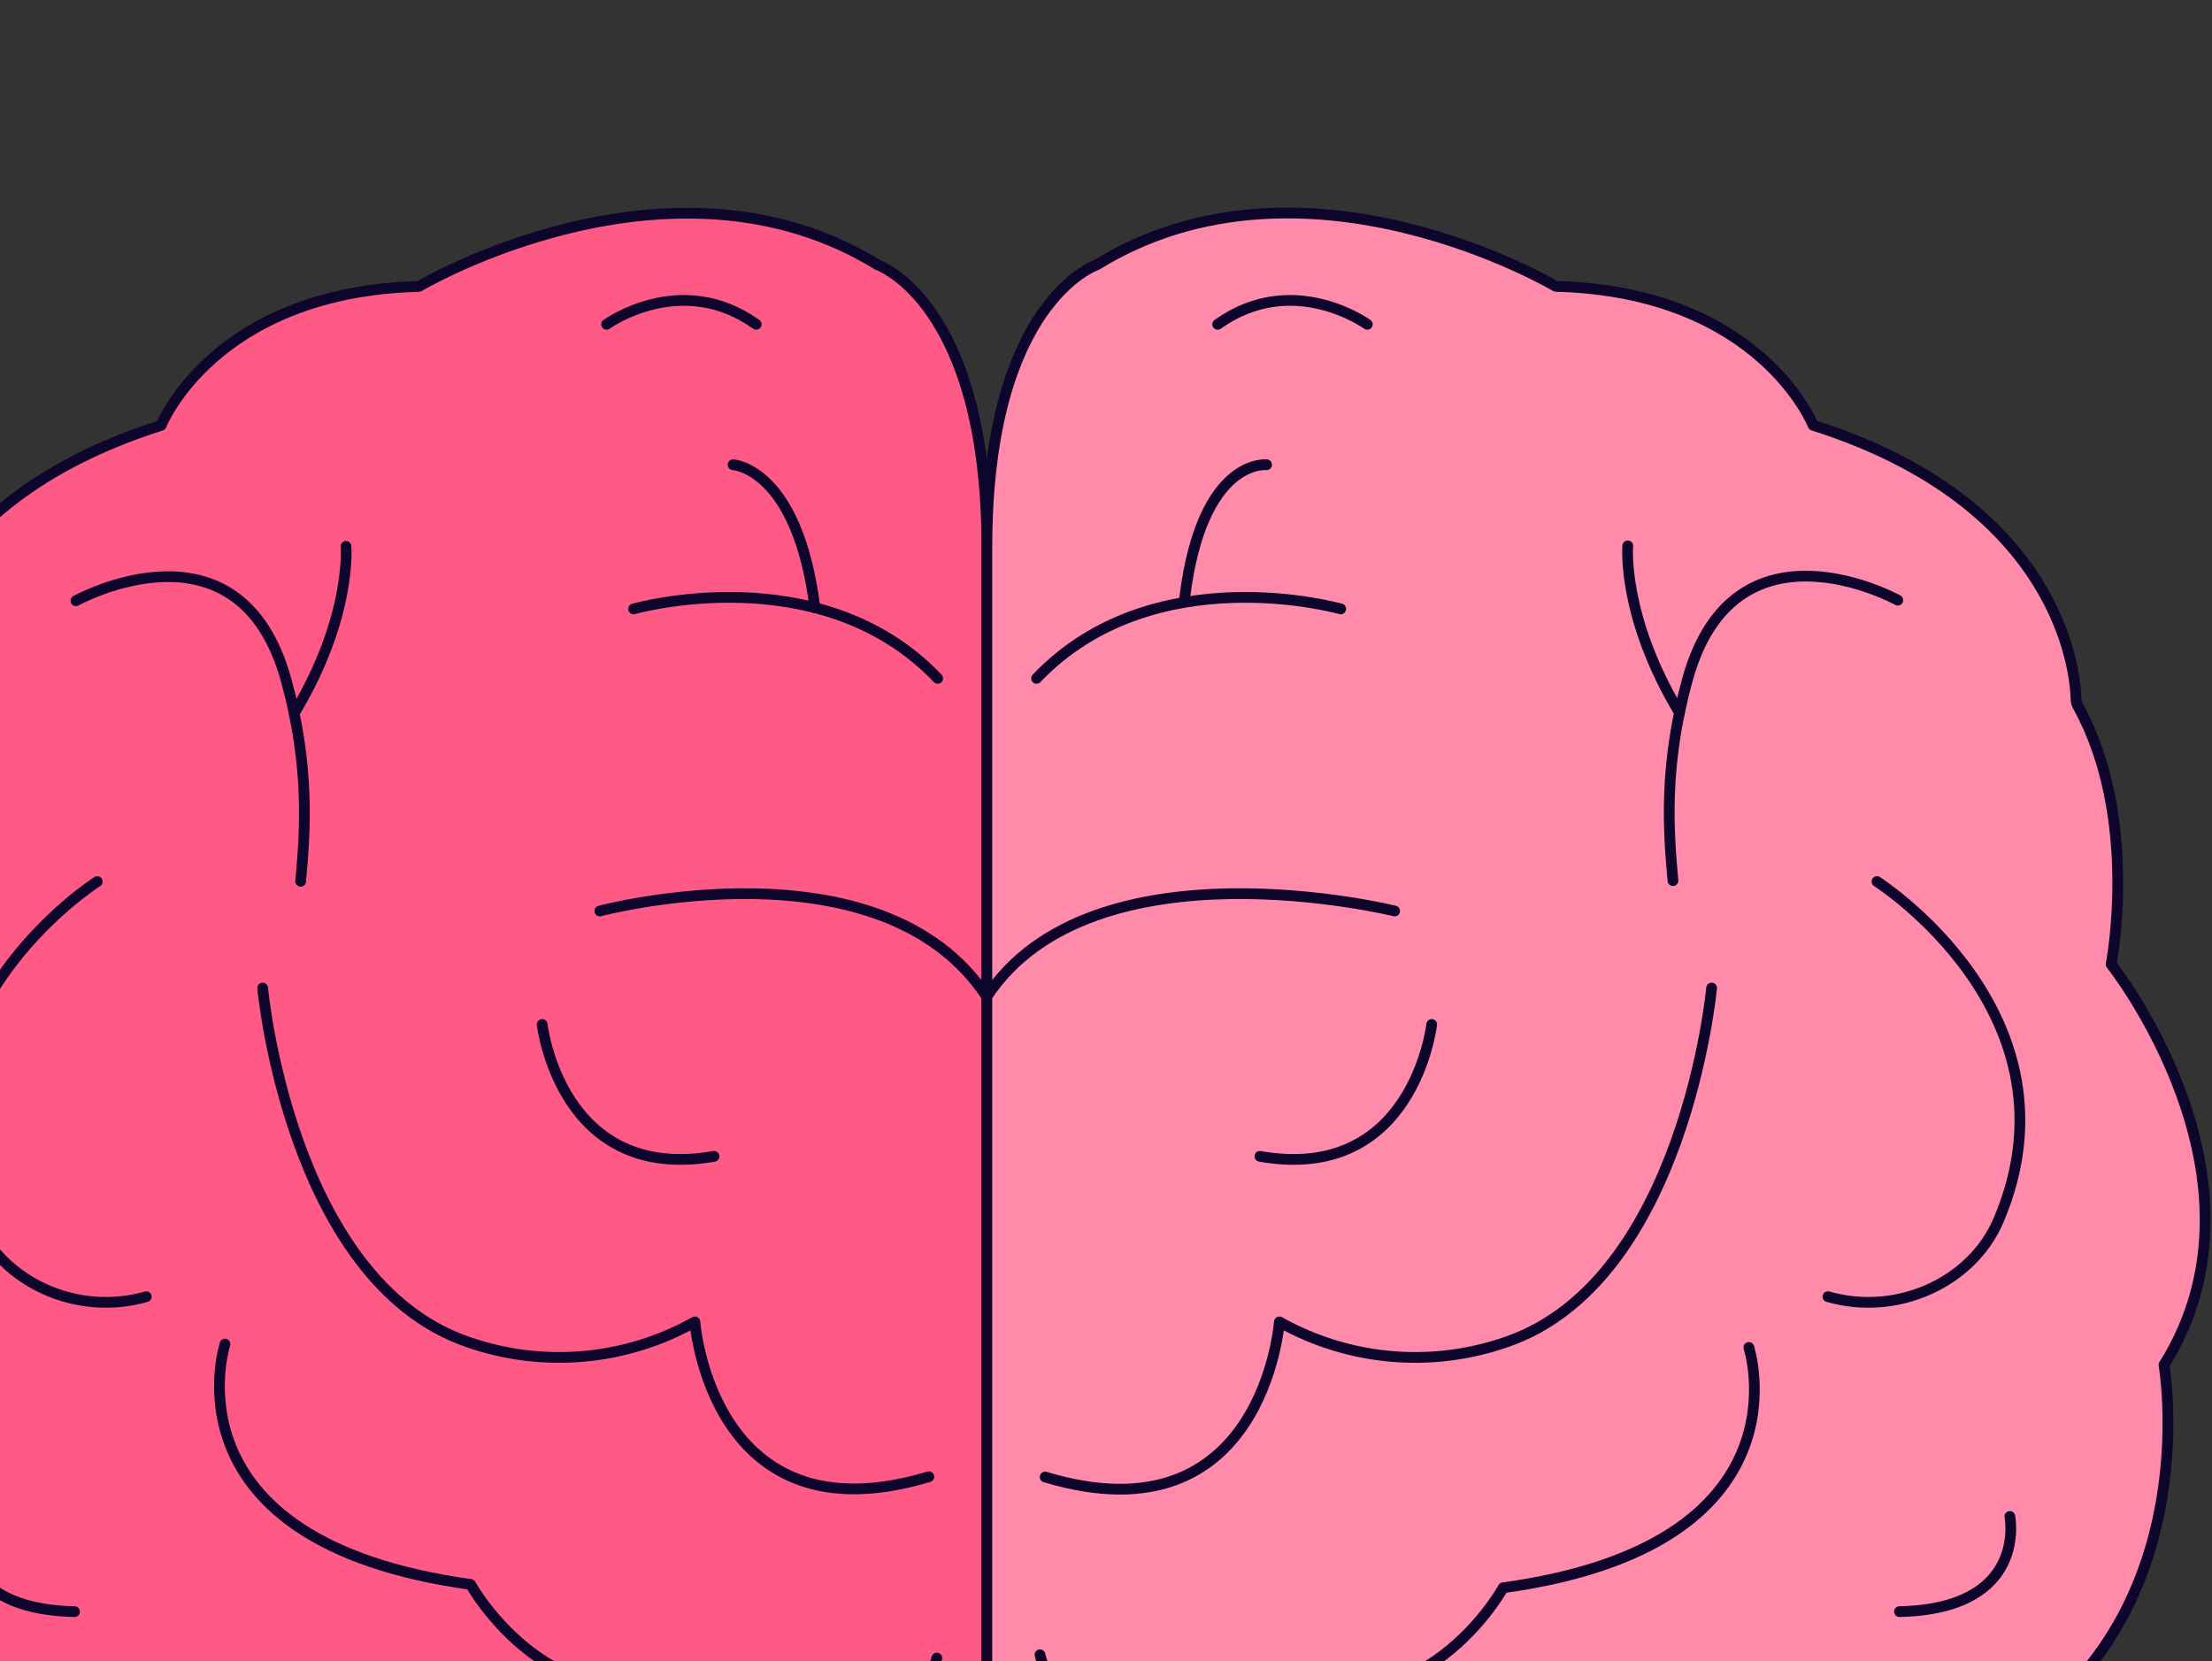 <svg width="309" height="232" viewBox="0 0 309 232" fill="none" xmlns="http://www.w3.org/2000/svg">
<rect x="0" y="0" width="309" height="232" fill="#333333" stroke="none"/>
<path d="M137.86 76.42V264C123.914 264.11 109.989 262.905 96.27 260.4C92.27 259.65 89.01 258.9 86.66 258.3C83.941 257.626 81.066 258.405 79.06 260.36C57.31 281.36 29.06 263.02 29.06 263.02C3.73 262.26 -6.88 241.39 -6.88 241.39C-32.22 223.5 -26.5 190.68 -26.5 190.68C-42.84 164.58 -19.16 134.74 -19.16 134.74C-19.16 134.74 -23.23 113.85 -14.24 98.19C-14.24 98.19 -15.07 71.34 22.51 59.41C22.51 59.41 29.87 40.75 58.51 40.01C58.51 40.01 93.63 19.14 122.64 37.01C122.6 37 137.85 42.16 137.86 76.42Z" fill="#FF5986" stroke="#0D052C" stroke-width="1.5" stroke-linecap="round" stroke-linejoin="round"/>
<path d="M31.429 187.73C31.429 187.73 22.429 215.33 65.739 221.3C65.739 221.3 77.179 242.18 98.419 233.97" stroke="#0D052C" stroke-width="1.5" stroke-linecap="round" stroke-linejoin="round"/>
<path d="M13.59 123.13C13.59 123.13 -15.58 141.7 -3.41 170.39C0.25 179.07 10.72 183.91 20.43 181.11" stroke="#0D052C" stroke-width="1.5" stroke-linecap="round" stroke-linejoin="round"/>
<path d="M83.789 127.24C83.789 127.24 123.159 116.81 137.859 139.24" stroke="#0D052C" stroke-width="1.5" stroke-linecap="round" stroke-linejoin="round"/>
<path d="M88.51 85.05C88.51 85.05 114.65 77.59 130.99 94.75" stroke="#0D052C" stroke-width="1.5" stroke-linecap="round" stroke-linejoin="round"/>
<path d="M102.399 64.91C102.399 64.91 111.399 65.37 113.839 84.91" stroke="#0D052C" stroke-width="1.5" stroke-linecap="round" stroke-linejoin="round"/>
<path d="M130.869 231.59C130.869 231.59 128.349 241.59 118.209 241.59" stroke="#0D052C" stroke-width="1.5" stroke-linecap="round" stroke-linejoin="round"/>
<path d="M36.69 138C36.69 138 40.48 178.93 65.389 187.45C75.866 191.092 87.401 190.065 97.07 184.63C97.07 184.63 99.34 215.42 129.749 206.26" stroke="#0D052C" stroke-width="1.5" stroke-linecap="round" stroke-linejoin="round"/>
<path d="M84.73 45.3C84.73 45.3 95.109 37.78 105.639 45.3" stroke="#0D052C" stroke-width="1.5" stroke-linecap="round" stroke-linejoin="round"/>
<path d="M75.739 143.09C75.739 143.09 78.269 165.28 99.739 161.51" stroke="#0D052C" stroke-width="1.5" stroke-linecap="round" stroke-linejoin="round"/>
<path d="M-5.001 211.81C-5.001 211.81 -7.641 224.72 10.409 225.1" stroke="#0D052C" stroke-width="1.5" stroke-linecap="round" stroke-linejoin="round"/>
<path d="M10.609 83.91C10.609 83.91 33.489 71.23 39.999 95.09C43.269 107.03 42.659 115.98 41.999 123.09" stroke="#0D052C" stroke-width="1.5" stroke-linecap="round" stroke-linejoin="round"/>
<path d="M48.329 76.31C48.329 76.31 49.209 86.13 41.109 99.62" stroke="#0D052C" stroke-width="1.5" stroke-linecap="round" stroke-linejoin="round"/>
<path d="M302.289 190.65C302.289 190.65 308.019 223.46 282.699 241.36C282.699 241.36 272.079 262.24 246.749 262.98C246.749 262.98 219.439 280.98 197.809 260.98C195.246 258.62 191.692 257.661 188.289 258.41C171.724 262.049 154.82 263.926 137.859 264.01V76.42C137.859 42.12 153.199 37 153.199 37C182.199 19.1 217.339 40 217.339 40C245.929 40.74 253.279 59.4 253.279 59.4C287.709 70.3 289.909 93.76 289.999 97.61C290.011 97.989 290.114 98.359 290.299 98.69C298.899 114.29 294.909 134.69 294.909 134.69C294.909 134.69 318.639 164.53 302.289 190.65Z" fill="#FF5986" stroke="#0D052C" stroke-width="1.5" stroke-linecap="round" stroke-linejoin="round"/>
<g opacity="0.3">
<path d="M302.289 190.65C302.289 190.65 308.019 223.46 282.699 241.36C282.699 241.36 272.079 262.24 246.749 262.98C246.749 262.98 219.439 280.98 197.809 260.98C195.246 258.62 191.692 257.661 188.289 258.41C171.724 262.049 154.82 263.926 137.859 264.01V76.42C137.859 42.12 153.199 37 153.199 37C182.199 19.1 217.339 40 217.339 40C245.929 40.74 253.279 59.4 253.279 59.4C287.709 70.3 289.909 93.76 289.999 97.61C290.011 97.989 290.114 98.359 290.299 98.69C298.899 114.29 294.909 134.69 294.909 134.69C294.909 134.69 318.639 164.53 302.289 190.65Z" fill="white" stroke="#0D052C" stroke-width="1.5" stroke-linecap="round" stroke-linejoin="round"/>
</g>
<path d="M145.279 231.12C145.279 231.12 147.339 241.12 157.509 241.12" stroke="#0D052C" stroke-width="1.5" stroke-linecap="round" stroke-linejoin="round"/>
<path d="M244.3 188.2C244.3 188.2 253.3 215.8 209.98 221.77C209.98 221.77 198.55 242.65 177.3 234.45" stroke="#0D052C" stroke-width="1.5" stroke-linecap="round" stroke-linejoin="round"/>
<path d="M262.2 123.13C262.2 123.13 291.36 141.7 279.2 170.39C275.53 179.07 265.06 183.91 255.35 181.11" stroke="#0D052C" stroke-width="1.5" stroke-linecap="round" stroke-linejoin="round"/>
<path d="M194.819 127.24C194.819 127.24 152.569 116.81 137.819 139.24" stroke="#0D052C" stroke-width="1.5" stroke-linecap="round" stroke-linejoin="round"/>
<path d="M187.29 85.05C187.29 85.05 161.14 77.59 144.8 94.75" stroke="#0D052C" stroke-width="1.5" stroke-linecap="round" stroke-linejoin="round"/>
<path d="M176.929 64.91C176.929 64.91 167.929 63.91 165.499 83.44" stroke="#0D052C" stroke-width="1.5" stroke-linecap="round" stroke-linejoin="round"/>
<path d="M239.099 138C239.099 138 235.309 178.93 210.409 187.45C199.929 191.092 188.391 190.066 178.719 184.63C178.719 184.63 176.459 215.46 145.999 206.3" stroke="#0D052C" stroke-width="1.5" stroke-linecap="round" stroke-linejoin="round"/>
<path d="M191 45.3C191 45.3 180.63 37.78 170.1 45.3" stroke="#0D052C" stroke-width="1.5" stroke-linecap="round" stroke-linejoin="round"/>
<path d="M199.999 143.09C199.999 143.09 197.479 165.28 175.999 161.51" stroke="#0D052C" stroke-width="1.5" stroke-linecap="round" stroke-linejoin="round"/>
<path d="M280.759 211.81C280.759 211.81 283.389 224.72 265.339 225.1" stroke="#0D052C" stroke-width="1.5" stroke-linecap="round" stroke-linejoin="round"/>
<path d="M265.11 83.83C265.11 83.83 242.23 71.16 235.7 95C232.43 106.94 233.04 115.89 233.7 123" stroke="#0D052C" stroke-width="1.5" stroke-linecap="round" stroke-linejoin="round"/>
<path d="M227.389 76.24C227.389 76.24 226.509 86.06 234.609 99.54" stroke="#0D052C" stroke-width="1.5" stroke-linecap="round" stroke-linejoin="round"/>
</svg>
